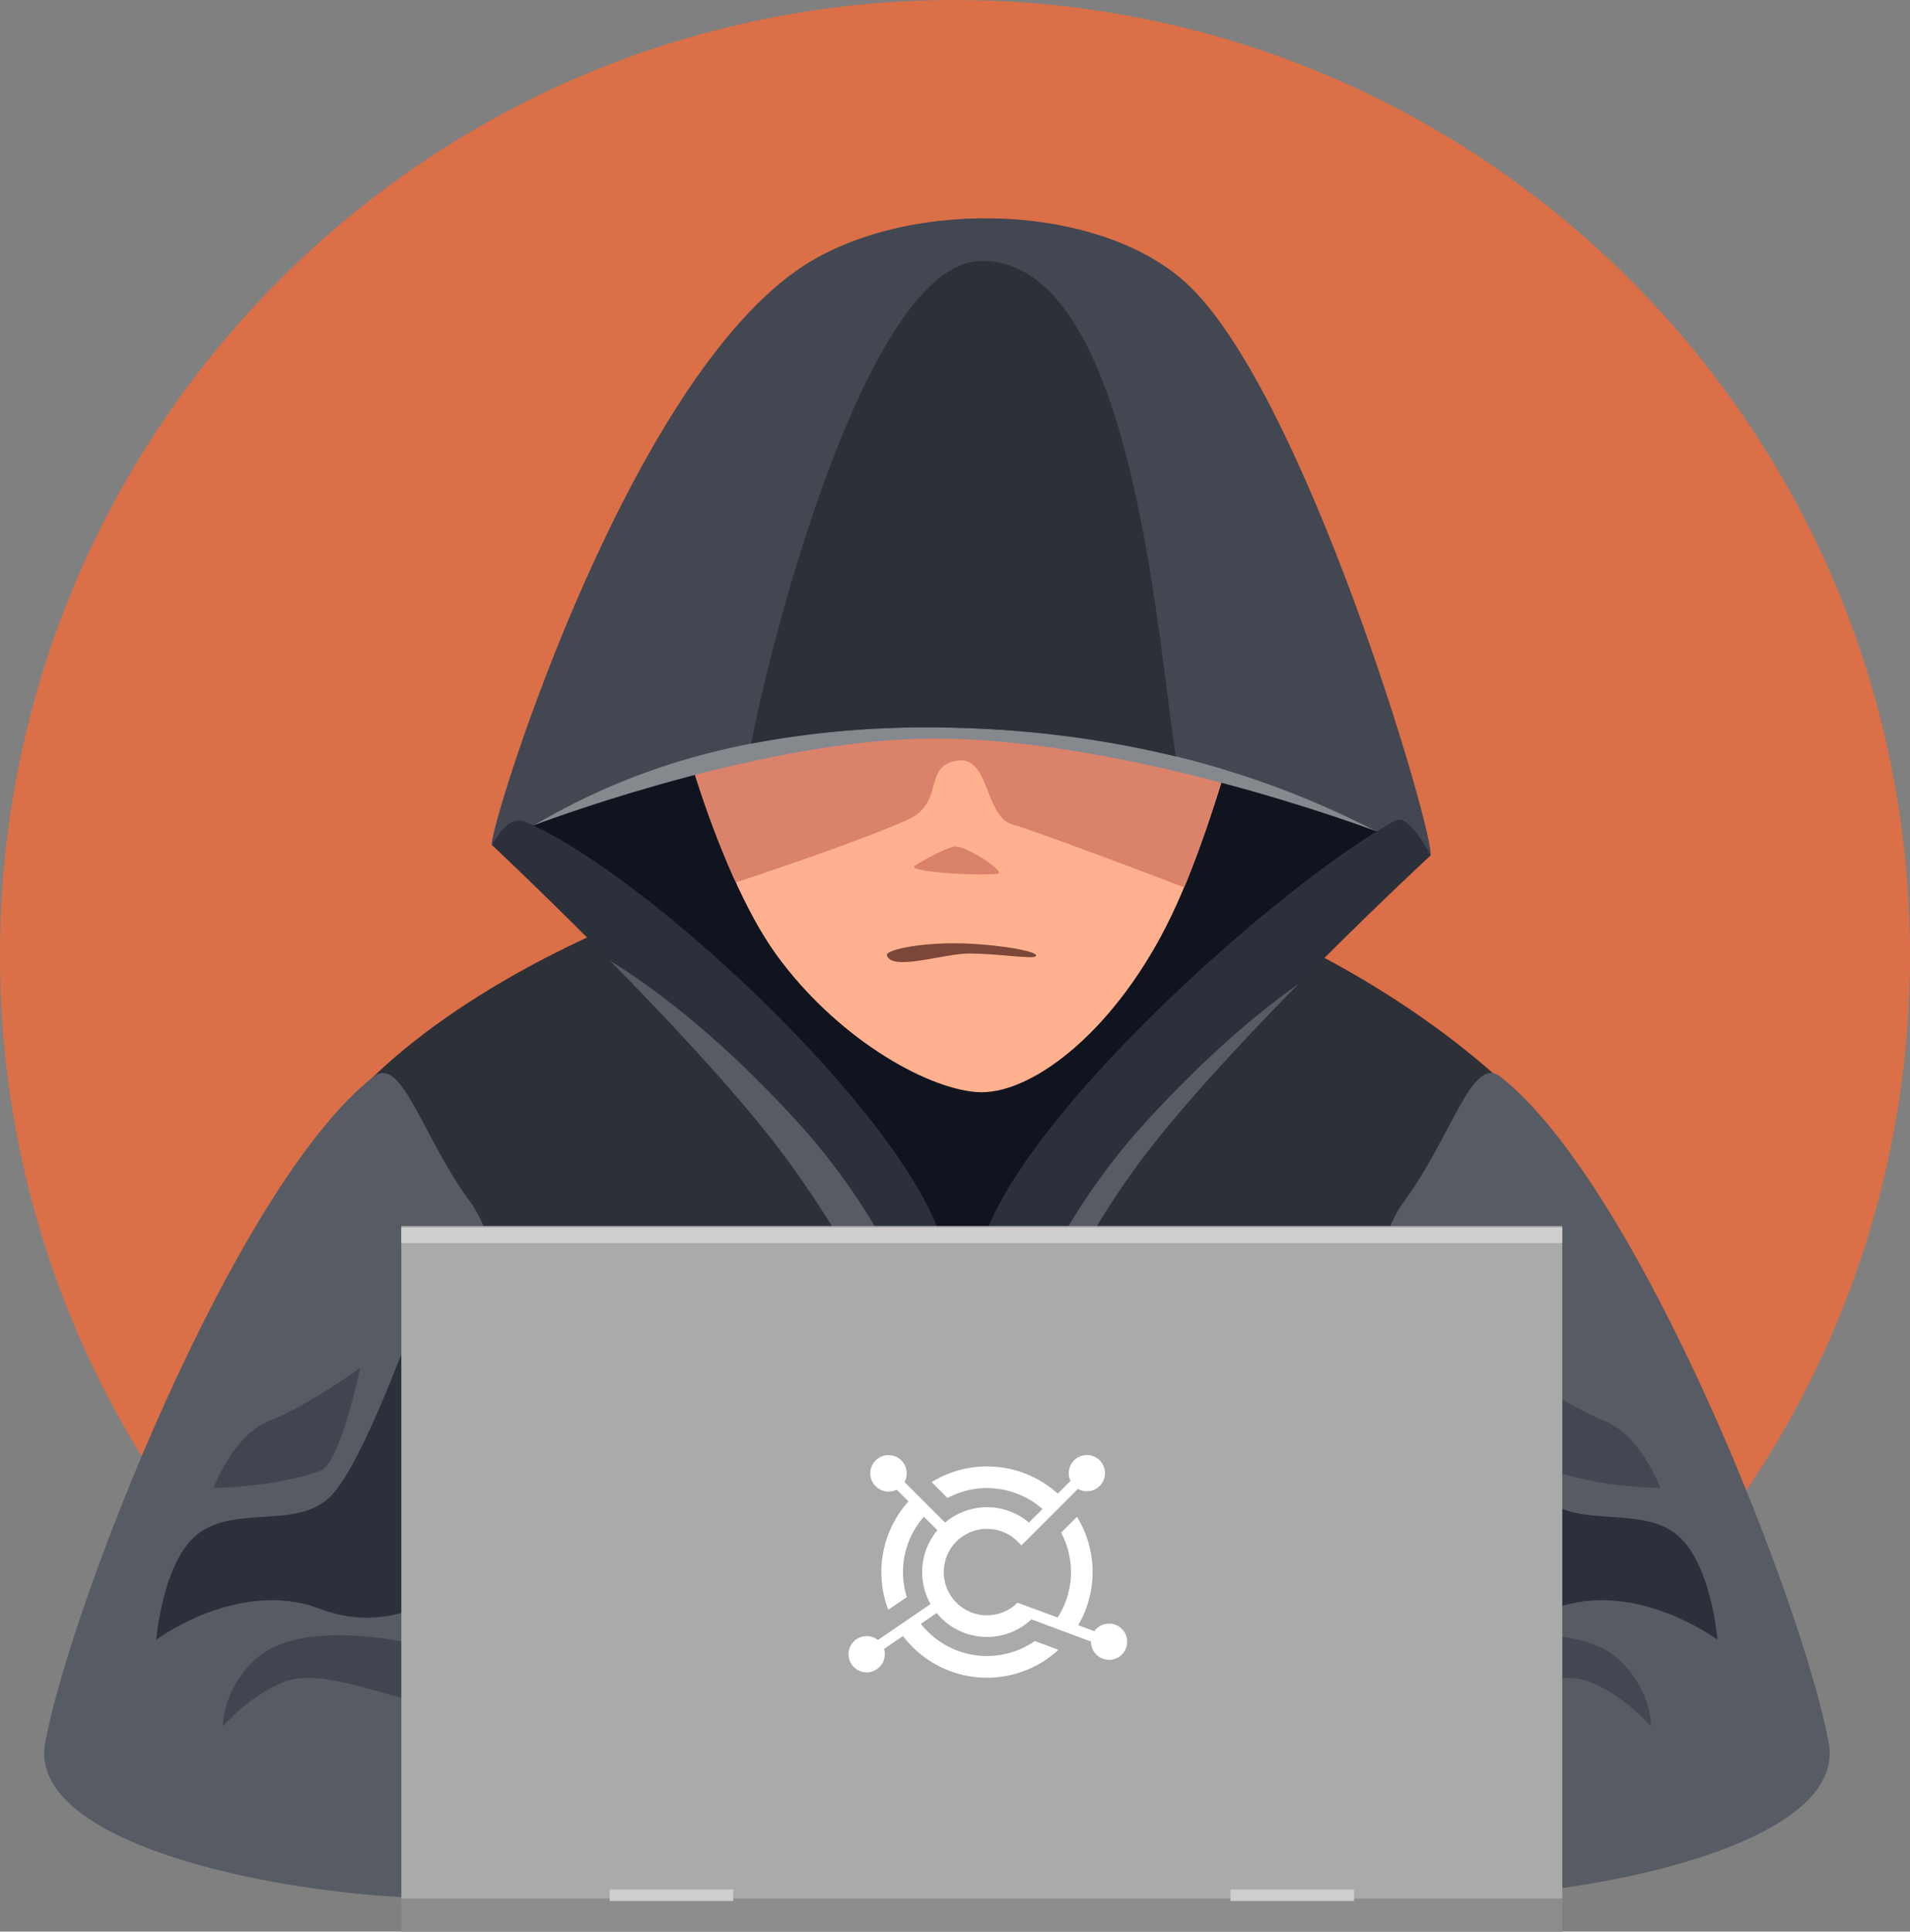 <svg xmlns="http://www.w3.org/2000/svg" width="390.617" height="394.924" viewBox="0 0 390.617 394.924">
  <rect x="0" y="0" width="390.617" height="394.924" fill="#808080" stroke="none"/>
  <g id="Group_32" data-name="Group 32" transform="translate(-1072.46 -199.055)">
    <g id="Layer_9" transform="translate(890.24 152.665)">
      <g id="Group_9" data-name="Group 9" transform="translate(182.22 46.39)">
        <path id="Path_39" data-name="Path 39" d="M572.837,241.7c0,107.846-87.423,195.308-195.308,195.308-107.847,0-195.308-87.423-195.308-195.308,0-107.847,87.423-195.308,195.308-195.308C485.375,46.428,572.837,133.852,572.837,241.7Z" transform="translate(-182.22 -46.39)" fill="#db6f47"/>
        <path id="Path_40" data-name="Path 40" d="M199.06,162.906c4.615-33.269,87.077-77,143.385-70.693s108.923,43.346,122.385,70.693-6.308,125.885-6.308,125.885H221.1C221.1,288.752,191.022,220.521,199.06,162.906Z" transform="translate(-138.176 82.287)" fill="#2d3037"/>
        <path id="Path_41" data-name="Path 41" d="M211.31,131.106s-6.731-12.192,8.846-31.154,90.5-35.769,129.231-7.154,43.577,29.269,41.269,38.308c-2.346,9.038-60.616,48-64.846,65.039-4.192,17.039-24,46.077-25.308,46.077-1.308.038-17.616-33.692-30.654-51.346C256.772,173.221,211.31,131.106,211.31,131.106Z" transform="translate(-103.541 42.087)" fill="#10141e"/>
        <path id="Path_42" data-name="Path 42" d="M217.6,81.165c-.846,11.385,10.539,50.5,22.731,67.346s30.308,27.346,41,28.192,27.5-11.654,38.846-33.962c11.385-22.308,20.346-63.693,20.346-63.693Z" transform="translate(-81.641 46.566)" fill="#ffb18f"/>
        <path id="Path_43" data-name="Path 43" d="M339.642,82.955a26.7,26.7,0,0,0-3.654-3.885L217.6,81.108c-.654,8.731,5.923,33.885,14.539,52.692,13.462-4.5,27.154-9.269,35.154-12.846,7.577-3.423,3.038-10.769,9.923-12.038s5.654,11.385,11.538,13.038c4.192,1.192,22.808,8.154,35.077,12.846C331.373,116.647,337.411,92.378,339.642,82.955Z" transform="translate(-81.641 46.623)" fill="#db826a"/>
        <path id="Path_44" data-name="Path 44" d="M210.58,107.721s21-24,81.808-23.577C353.234,84.567,383,108.913,383,108.913s-53.577-20.346-94.654-18.885C253.426,91.3,210.58,107.721,210.58,107.721Z" transform="translate(-101.503 61.049)" fill="#85888d"/>
        <path id="Path_45" data-name="Path 45" d="M208.421,186.133c-1.462-.385,26.115-92.193,62.462-117.577,20.846-14.538,59.616-14.192,78.539,1.808,24.808,20.962,52.192,114.923,50.923,117.885s-32.616-24.462-97-26.115C237.729,160.48,213.036,187.4,208.421,186.133Z" transform="translate(-107.805 -13.364)" fill="#424751"/>
        <path id="Path_46" data-name="Path 46" d="M208.38,95.052s3.115-6.269,6.577-4.846c24.308,10.115,77.423,59.346,85.577,86.039,10.539,34.539,5.923,54.769,5.923,54.769s-16.423-44.616-40.846-75.77C246.149,130.4,208.38,95.052,208.38,95.052Z" transform="translate(-107.764 77.718)" fill="#2b303b"/>
        <path id="Path_47" data-name="Path 47" d="M330.067,97.283s-4.423-8.654-7.154-7.154c-22.692,12.269-76.385,59.846-84.5,86.462-10.539,34.5-2.231,54.577-2.231,54.577s12.308-43,36.692-74.154C292.374,132.129,330.067,97.283,330.067,97.283Z" transform="translate(-37.489 77.602)" fill="#2b303b"/>
        <path id="Path_48" data-name="Path 48" d="M230.843,95.411s5.385-3.346,8.192-4c1.962-.462,10.115,4.808,9.077,5.462C247.035,97.488,230,96.873,230.843,95.411Z" transform="translate(-43.919 81.666)" fill="#db826a"/>
        <path id="Path_49" data-name="Path 49" d="M229.154,100.41c-.462-1.154,7.692-3.538,16.769-3.846,9.077-.269,14.923.692,13.423,1.5-.923.5-8.038.077-13.269.5C240.846,98.949,230.462,103.68,229.154,100.41Z" transform="matrix(0.996, 0.087, -0.087, 0.996, -38.13, 75.362)" fill="#7c4639"/>
        <path id="Path_51" data-name="Path 51" d="M269.352,60.26c-22.769,0-42.462,74.231-47.192,98.693a193.019,193.019,0,0,1,42-3.231,212.578,212.578,0,0,1,44.846,5.846C305.006,135.491,299.891,60.26,269.352,60.26Z" transform="translate(-68.544 -6.914)" fill="#2d3037"/>
        <path id="Path_52" data-name="Path 52" d="M286.814,205.23a133.159,133.159,0,0,0-34.039-75.039c-14.654-16-27.539-26.192-38.116-32.731,11.231,11.423,24.077,25.077,33.039,36.5C267.468,159.191,281.968,193.114,286.814,205.23Z" transform="translate(-89.89 98.964)" fill="#575b64"/>
        <path id="Path_53" data-name="Path 53" d="M251.879,104.21C223.34,126.71,189.84,212.595,184.763,240.4c-5.038,27.769,89.77,37.731,107.039,28.462s-9.769-125.308-19.885-138.77C261.84,116.594,257.764,99.556,251.879,104.21Z" transform="translate(-175.532 115.945)" fill="#575b64"/>
        <path id="Path_54" data-name="Path 54" d="M269.035,132.142c8.231-10.5,19.692-22.769,30.231-33.462-9.077,6.423-19.539,15.462-31.077,28.039A132.776,132.776,0,0,0,234.42,199.8C238.843,186.642,250.382,155.949,269.035,132.142Z" transform="translate(-33.65 102.436)" fill="#575b64"/>
        <path id="Path_55" data-name="Path 55" d="M243.184,116.59s-10.539,29.885-17.269,36.192-18.962,1.692-26.539,7.154-8.846,21.885-8.846,21.885,16.885-12.615,33.5-6.308,28.808-5.885,28.808-5.885Z" transform="translate(-158.568 153.411)" fill="#2b303b"/>
        <path id="Path_56" data-name="Path 56" d="M234.8,135.447s-24.039-6.231-33.885,2.615c-7.038,6.308-6.846,13.885-6.846,13.885s5.808-6.808,13.115-9.308c10.923-3.769,35.385,11.308,25.5-1.192Z" transform="translate(-148.493 201.016)" fill="#2b303b" opacity="0.51"/>
        <path id="Path_57" data-name="Path 57" d="M295.719,104.21c28.5,22.5,62.039,108.385,67.116,136.193,5.038,27.769-89.77,37.731-107.039,28.462s9.769-125.308,19.885-138.77C285.757,116.594,289.834,99.556,295.719,104.21Z" transform="translate(11.167 115.945)" fill="#575b64"/>
        <path id="Path_58" data-name="Path 58" d="M267.032,116.59s10.538,29.885,17.269,36.192,18.923,1.692,26.5,7.154,8.846,21.885,8.846,21.885-16.885-12.615-33.5-6.308-28.808-5.885-28.808-5.885Z" transform="translate(31.584 153.411)" fill="#2b303b"/>
        <path id="Path_59" data-name="Path 59" d="M259.559,135.447s24.039-6.231,33.885,2.615c7.038,6.308,6.846,13.885,6.846,13.885s-5.808-6.808-13.115-9.308c-10.923-3.769-35.385,11.308-25.5-1.192Z" transform="translate(37.365 201.016)" fill="#2b303b" opacity="0.46"/>
        <path id="Path_60" data-name="Path 60" d="M292.672,143.61s-3.962-10.846-11.539-13.769c-7.577-2.962-18.423-10.731-18.423-10.731s4,19.615,8.192,21.039C280.787,143.61,292.672,143.61,292.672,143.61Z" transform="translate(46.868 160.583)" fill="#2b303b" opacity="0.46"/>
        <rect id="Rectangle_20" data-name="Rectangle 20" width="237.424" height="137.654" transform="translate(82.077 250.655)" fill="#aaa"/>
        <rect id="Rectangle_21" data-name="Rectangle 21" width="237.424" height="6.769" transform="translate(82.077 388.155)" fill="#8c8c8c"/>
        <g id="Group_7" data-name="Group 7" transform="translate(124.693 386.309)">
          <rect id="Rectangle_22" data-name="Rectangle 22" width="25.269" height="2.346" fill="#cecece"/>
          <rect id="Rectangle_23" data-name="Rectangle 23" width="25.269" height="2.346" transform="translate(126.962)" fill="#cecece"/>
        </g>
        <rect id="Rectangle_24" data-name="Rectangle 24" width="237.424" height="3.192" transform="translate(82.077 250.962)" fill="#cecece"/>
        <path id="Path_61" data-name="Path 61" d="M193.58,143.61s3.962-10.846,11.538-13.769c7.577-2.962,18.423-10.731,18.423-10.731s-4.039,19.615-8.192,21.039C205.426,143.61,193.58,143.61,193.58,143.61Z" transform="translate(-149.888 160.583)" fill="#2b303b" opacity="0.51"/>
      </g>
    </g>
    <path id="Path_302" data-name="Path 302" d="M115.04,223.593a3.693,3.693,0,0,0-3.01,1.549l-3.3-1.226a21.551,21.551,0,0,0-.256-22.167L105.233,205a17.108,17.108,0,0,1-.725,17.352l-8.18-3.041h0l-.005-.005a8.839,8.839,0,1,1,0-12.5h0l.793.793,5.859-5.864,3.135-3.135,2.551-2.551h0a3.707,3.707,0,0,0,5.54-3.219,3.665,3.665,0,0,0-.49-1.842,3.759,3.759,0,0,0-1.628-1.508,3.663,3.663,0,0,0-1.586-.355,3.7,3.7,0,0,0-3.7,3.7,3.762,3.762,0,0,0,.355,1.591h0l-2.608,2.608a21.866,21.866,0,0,0-3.156-2.368,21.577,21.577,0,0,0-22.641.01l3.25,3.24a17.147,17.147,0,0,1,19.417,2.259l-2.765,2.765a13.282,13.282,0,0,0-17.148.005l-2.77-2.76-3.141-3.135L73.2,194.655A3.728,3.728,0,1,0,71.6,196.2l2.415,2.41a21.226,21.226,0,0,0-2.363,3.161,21.592,21.592,0,0,0-1.769,18.99l3.787-2.588A17.185,17.185,0,0,1,74.9,205.011a17.3,17.3,0,0,1,2.259-3.271l2.77,2.76a13.3,13.3,0,0,0-1.4,15.093L75.3,221.8l-3.667,2.5-3.876,2.645a3.666,3.666,0,0,0-2.29-.8,3.707,3.707,0,1,0,3.542,2.624l3.876-2.645a21.575,21.575,0,0,0,31.8,2.822l-4.826-1.795a17.166,17.166,0,0,1-23.309-3.527l3.229-2.2c.287.35.59.689.913,1.012a13.274,13.274,0,0,0,18.463.287l3.97,1.476,4.361,1.622,3.855,1.435v.047a3.7,3.7,0,1,0,3.7-3.709Z" transform="translate(1184.24 307.407)" fill="#fff"/>
  </g>
</svg>
